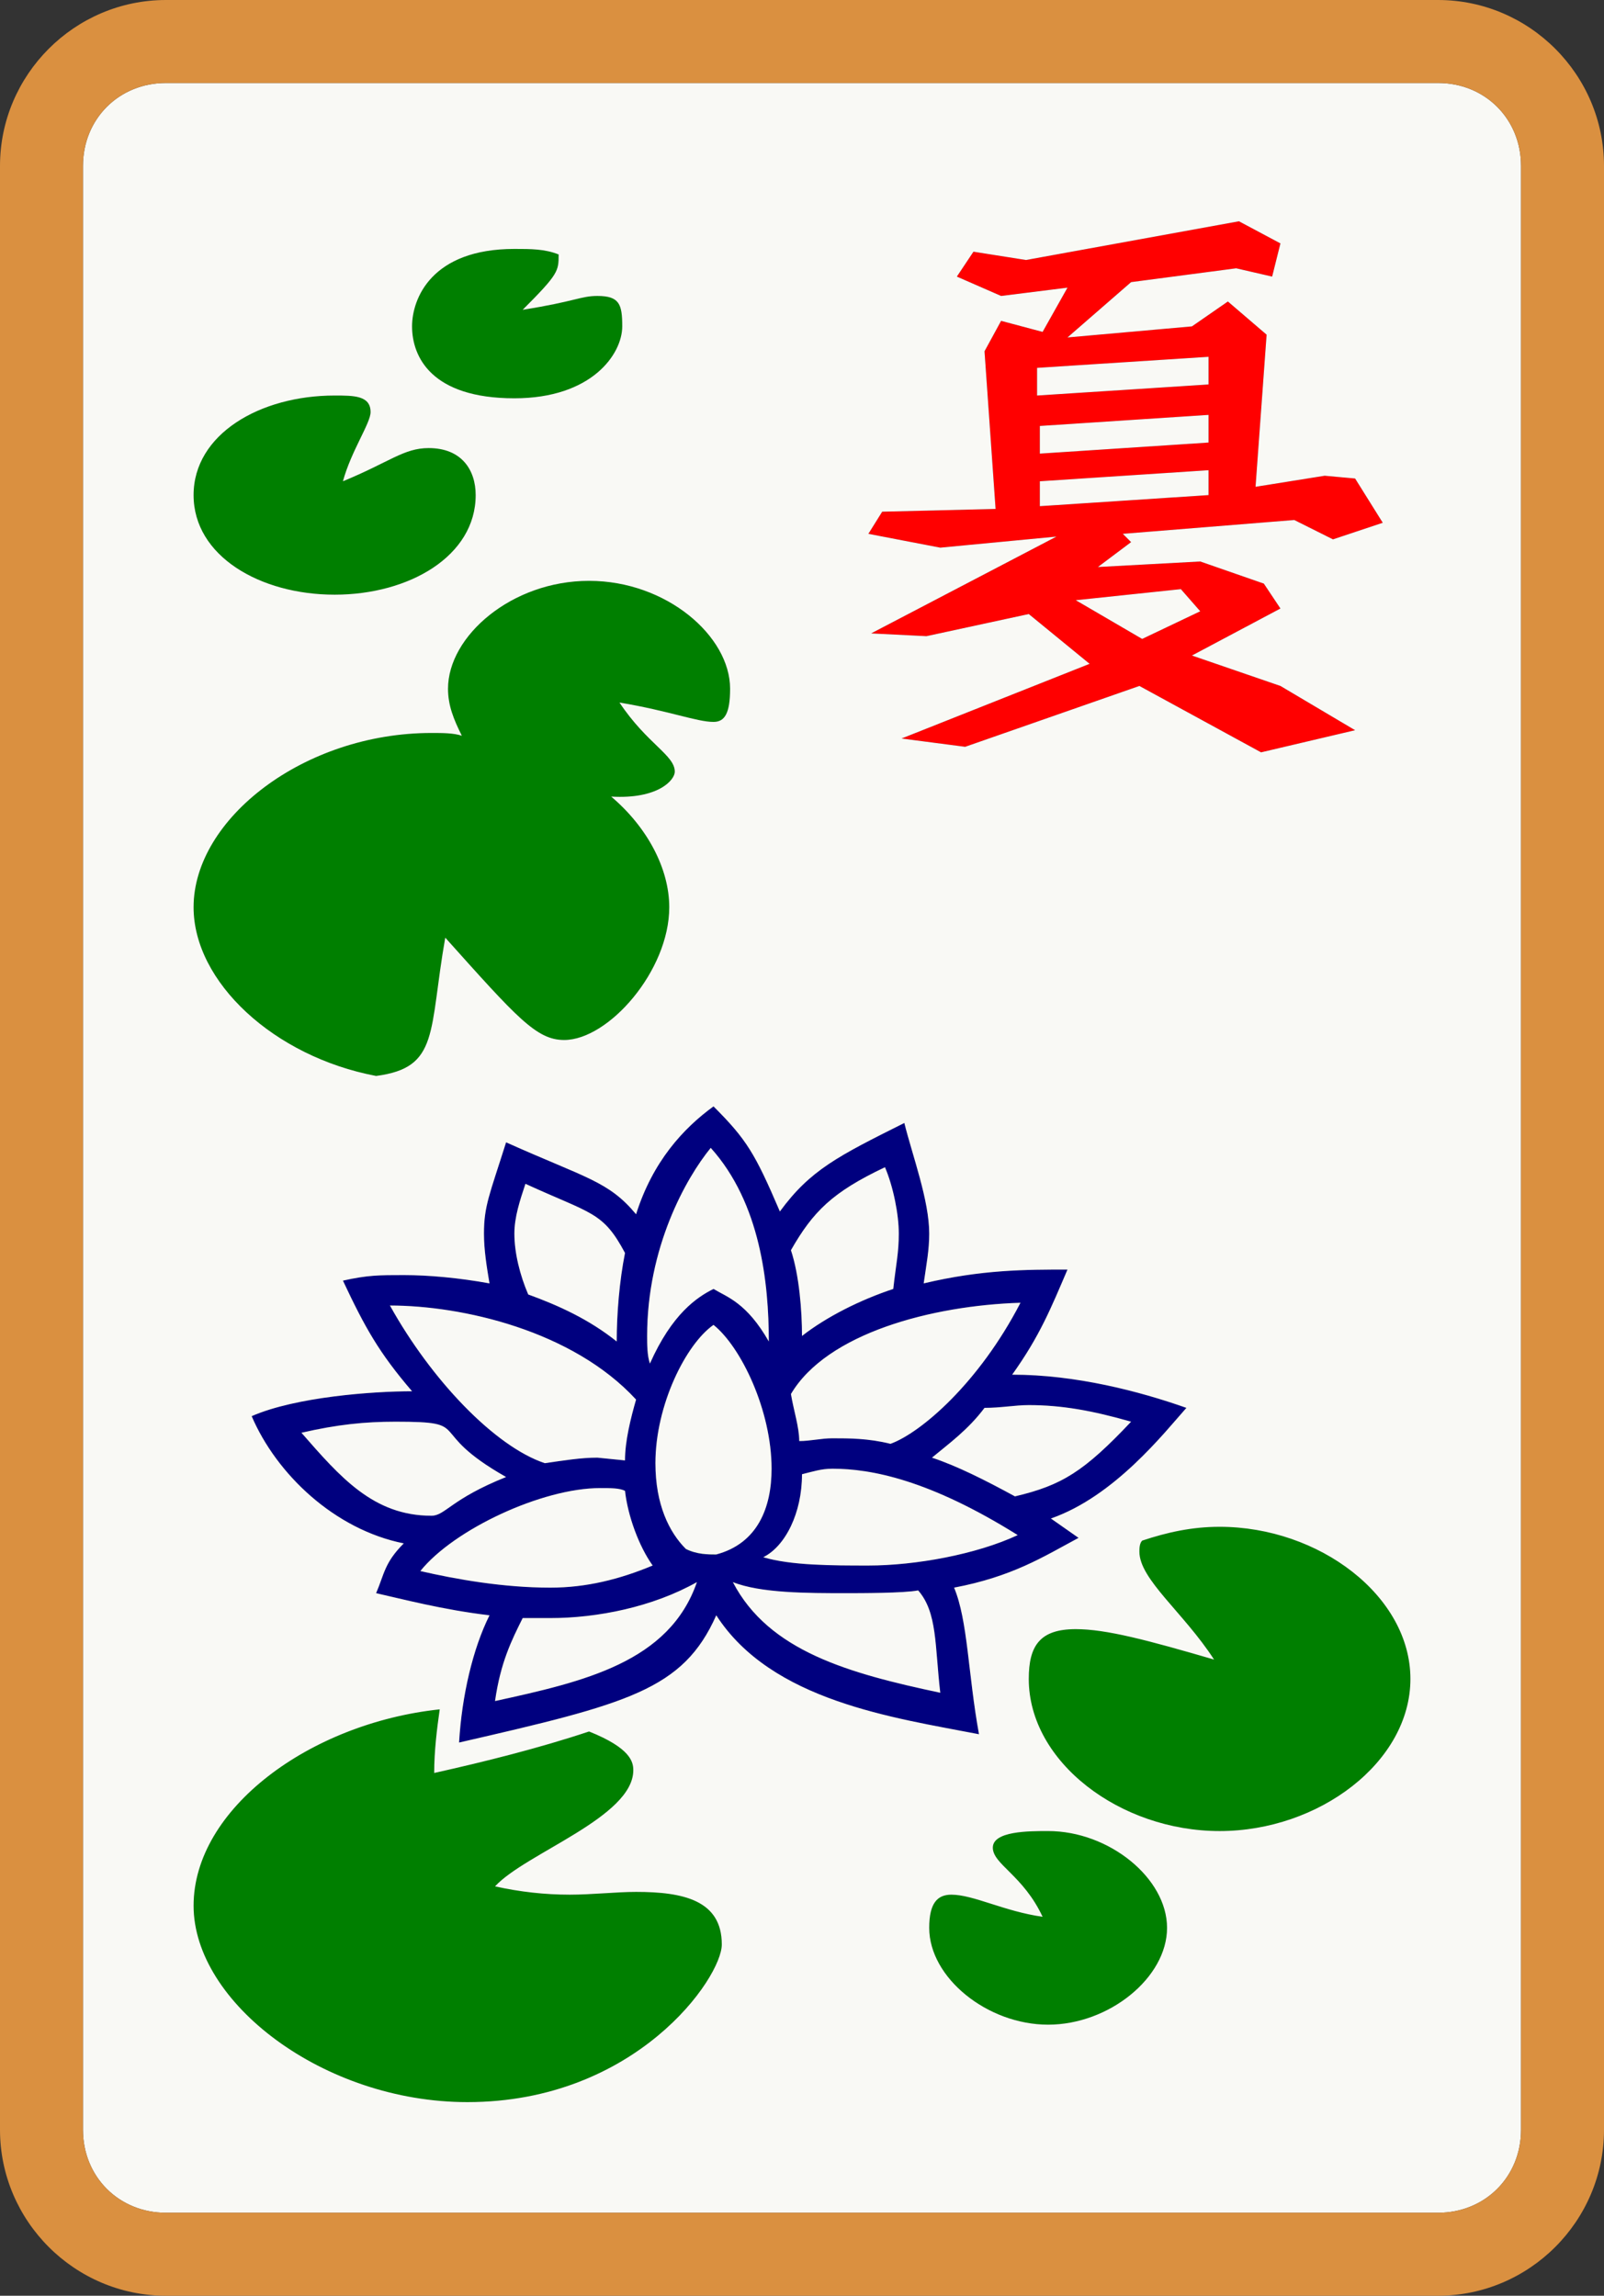 <svg viewBox="30 -795 580 830" xmlns="http://www.w3.org/2000/svg" id="glyph198"><rect x="30" y="-795" width="580" height="830" fill="#333333" stroke="none"/><path fill="#00007F" d="M196-165c61,-14,81,-19,93,-46c20,31,64,37,95,43c-4,-22,-4,-41,-9,-53c21,-4,32,-11,45,-18l-10-7c23,-8,41,-31,49,-40c-17,-6,-40,-12,-63,-12c10,-14,14,-24,20,-38c-15,0,-31,0,-52,5c1,-7,2,-12,2,-18c0,-12,-6,-28,-9,-40c-24,12,-34,17,-45,32c-9,-21,-12,-26,-24,-38c-11,8,-22,20,-28,39c-10,-12,-18,-13,-47,-26c-6,19,-8,23,-8,33c0,6,1,12,2,18c-11,-2,-22,-3,-31,-3c-9,0,-13,0,-22,2c8,17,13,26,25,40c-14,0,-42,2,-58,9c9,21,30,41,55,46c-7,7,-7,11,-10,18c9,2,24,6,41,8c-6,12,-10,29,-11,46ZM265-302c-1,-3,-1,-7,-1,-10c0,-32,14,-57,23,-68c18,20,21,49,21,70c-8,-14,-15,-16,-20,-19c-6,3,-15,9,-23,27ZM320-312c0,-9,-1,-22,-4,-31c8,-14,15,-21,34,-30c3,7,5,17,5,24c0,7,-1,11,-2,20c-12,4,-24,10,-33,17ZM253-310c-10,-8,-21,-13,-32,-17c-3,-7,-5,-15,-5,-22c0,-6,2,-12,4,-18c24,11,28,10,36,25c-2,10,-3,22,-3,32ZM352-273c-8,-2,-15,-2,-21,-2c-4,0,-8,1,-12,1c0,-5,-2,-11,-3,-17c13,-22,51,-32,83,-33c-15,29,-36,47,-47,51ZM227-266c-18,-6,-41,-30,-56,-57c26,0,66,9,89,34c-2,7,-4,15,-4,22l-10-1c-6,0,-12,1,-19,2ZM289-233c-3,0,-7,0,-11,-2c-6,-6,-11,-16,-11,-31c0,-21,11,-43,21,-50c10,8,21,31,21,52c0,14,-5,27,-20,31ZM397-254c-11,-6,-21,-11,-30,-14c6,-5,13,-10,19,-18c6,0,11,-1,16,-1c12,0,23,2,37,6c-17,18,-25,23,-42,27ZM186-247c-21,0,-33,-14,-47,-30c13,-3,23,-4,34,-4c29,0,10,3,40,20c-20,8,-22,14,-27,14ZM344-229c-13,0,-28,0,-38,-3c8,-4,14,-16,14,-30c4,-1,7,-2,11,-2c14,0,35,4,67,24c-15,7,-37,11,-54,11ZM229-221c-17,0,-34,-3,-47,-6c12,-15,44,-30,65,-30c4,0,7,0,9,1c1,9,5,20,10,27c-12,5,-24,8,-37,8ZM209-180c2,-14,6,-22,10,-30h10c17,0,37,-4,53,-13c-10,29,-41,36,-73,43ZM370-183c-33,-7,-62,-15,-75,-40c10,4,27,4,41,4c5,0,21,0,26,-1c7,8,6,20,8,37Z"></path><path fill="#007F00" d="M216-651c28,0,39,-16,39,-26c0,-8,-1,-11,-9,-11c-6,0,-8,2,-27,5c13,-13,13,-14,13,-20c-5,-2,-10,-2,-16,-2c-30,0,-37,18,-37,28c0,11,7,26,37,26ZM151-580c27,0,51,-14,51,-36c0,-9,-5,-17,-17,-17c-9,0,-14,5,-31,12c3,-11,10,-21,10,-25c0,-6,-6,-6,-13,-6c-27,0,-51,14,-51,36c0,22,24,36,51,36ZM166-406c23,-3,19,-16,25,-50c26,29,33,37,43,37c16,0,38,-25,38,-48c0,-14,-8,-29,-21,-40c17,1,23,-6,23,-9c0,-6,-10,-10,-20,-25c18,3,28,7,34,7c4,0,6,-3,6,-12c0,-19,-23,-39,-51,-39c-28,0,-51,20,-51,39c0,6,2,11,5,17c-3,-1,-7,-1,-11,-1c-46,0,-86,31,-86,63c0,27,29,54,66,61ZM471-133c36,0,69,-25,69,-55c0,-30,-33,-55,-69,-55c-10,0,-19,2,-28,5c-1,1,-1,3,-1,4c0,10,16,22,27,39c-24,-7,-39,-11,-50,-11c-13,0,-17,6,-17,18c0,30,33,55,69,55ZM289-233l-11-2c4,2,8,2,11,2ZM199-35c61,0,92,-45,92,-57c0,-16,-14,-19,-31,-19c-7,0,-16,1,-24,1c-9,0,-18,-1,-27,-3c11,-12,50,-25,50,-42c0,-3,-1,-8,-16,-14c-18,6,-38,11,-56,15c0,-8,1,-16,2,-23c-47,5,-89,36,-89,71c0,35,47,71,99,71ZM409-63c22,0,43,-17,43,-35c0,-18,-21,-35,-43,-35c-7,0,-20,0,-20,6c0,6,11,10,18,25c-14,-2,-25,-8,-33,-8c-5,0,-8,3,-8,12c0,18,21,35,43,35Z"></path><path fill="#FF0000" d="M486-523l34-8l-27-16l-32-11l32-17l-6-9l-23-8l-37,2l12-9l-3-3l62-5l14,7l18-6l-10-16l-11-1l-25,4l4-55l-14-12l-13,9l-45,4l23-20l38-5l13,3l3-12l-15-8l-77,14l-19-3l-6,9l16,7l24-3l-9,16l-15-4l-6,11l4,57l-41,1l-5,8l26,5l42-4l-67,35l20,1l37-8l22,18l-68,27l23,3l63-22ZM405-652v-10l62-4v10ZM406-631v-10l61-4v10ZM406-612v-9l61-4v9ZM443-564l-24-14l38-4l7,8Z"></path><path fill="#F9F9F5" d="M90,5h460c17,0,30,-13,30,-30v-710c0,-17,-13,-30,-30,-30h-460c-17,0,-30,13,-30,30v710c0,17,13,30,30,30ZM486-523l-44-24l-63,22l-23-3l68-27l-22-18l-37,8l-20-1l67-35l-42,4l-26-5l5-8l41-1l-4-57l6-11l15,4l9-16l-24,3l-16-7l6-9l19,3l77-14l15,8l-3,12l-13-3l-38,5l-23,20l45-4l13-9l14,12l-4,55l25-4l11,1l10,16l-18,6l-14-7l-62,5l3,3l-12,9l37-2l23,8l6,9l-32,17l32,11l27,16ZM216-651c-30,0,-37,-15,-37,-26c0,-10,7,-28,37,-28c6,0,11,0,16,2c0,6,0,7,-13,20c19,-3,21,-5,27,-5c8,0,9,3,9,11c0,10,-11,26,-39,26ZM405-652l62-4v-10l-62,4ZM151-580c-27,0,-51,-14,-51,-36c0,-22,24,-36,51,-36c7,0,13,0,13,6c0,4,-7,14,-10,25c17,-7,22,-12,31,-12c12,0,17,8,17,17c0,22,-24,36,-51,36ZM406-631l61-4v-10l-61,4ZM406-612l61-4v-9l-61,4ZM166-406c-37,-7,-66,-34,-66,-61c0,-32,40,-63,86,-63c4,0,8,0,11,1c-3,-6,-5,-11,-5,-17c0,-19,23,-39,51,-39c28,0,51,20,51,39c0,9,-2,12,-6,12c-6,0,-16,-4,-34,-7c10,15,20,19,20,25c0,3,-6,10,-23,9c13,11,21,26,21,40c0,23,-22,48,-38,48c-10,0,-17,-8,-43,-37c-6,34,-2,47,-25,50ZM443-564l21-10l-7-8l-38,4ZM196-165c1,-17,5,-34,11,-46c-17,-2,-32,-6,-41,-8c3,-7,3,-11,10,-18c-25,-5,-46,-25,-55,-46c16,-7,44,-9,58,-9c-12,-14,-17,-23,-25,-40c9,-2,13,-2,22,-2c9,0,20,1,31,3c-1,-6,-2,-12,-2,-18c0,-10,2,-14,8,-33c29,13,37,14,47,26c6,-19,17,-31,28,-39c12,12,15,17,24,38c11,-15,21,-20,45,-32c3,12,9,28,9,40c0,6,-1,11,-2,18c21,-5,37,-5,52,-5c-6,14,-10,24,-20,38c23,0,46,6,63,12c-8,9,-26,32,-49,40l10,7c-13,7,-24,14,-45,18c5,12,5,31,9,53c-31,-6,-75,-12,-95,-43c-12,27,-32,32,-93,46ZM265-302c8,-18,17,-24,23,-27c5,3,12,5,20,19c0,-21,-3,-50,-21,-70c-9,11,-23,36,-23,68c0,3,0,7,1,10ZM320-312c9,-7,21,-13,33,-17c1,-9,2,-13,2,-20c0,-7,-2,-17,-5,-24c-19,9,-26,16,-34,30c3,9,4,22,4,31ZM253-310c0,-10,1,-22,3,-32c-8,-15,-12,-14,-36,-25c-2,6,-4,12,-4,18c0,7,2,15,5,22c11,4,22,9,32,17ZM352-273c11,-4,32,-22,47,-51c-32,1,-70,11,-83,33c1,6,3,12,3,17c4,0,8,-1,12,-1c6,0,13,0,21,2ZM227-266c7,-1,13,-2,19,-2l10,1c0,-7,2,-15,4,-22c-23,-25,-63,-34,-89,-34c15,27,38,51,56,57ZM289-233c15,-4,20,-17,20,-31c0,-21,-11,-44,-21,-52c-10,7,-21,29,-21,50c0,15,5,25,11,31c4,2,8,2,11,2ZM397-254c17,-4,25,-9,42,-27c-14,-4,-25,-6,-37,-6c-5,0,-10,1,-16,1c-6,8,-13,13,-19,18c9,3,19,8,30,14ZM186-247c5,0,7,-6,27,-14c-30,-17,-11,-20,-40,-20c-11,0,-21,1,-34,4c14,16,26,30,47,30ZM344-229c17,0,39,-4,54,-11c-32,-20,-53,-24,-67,-24c-4,0,-7,1,-11,2c0,14,-6,26,-14,30c10,3,25,3,38,3ZM229-221c13,0,25,-3,37,-8c-5,-7,-9,-18,-10,-27c-2,-1,-5,-1,-9,-1c-21,0,-53,15,-65,30c13,3,30,6,47,6ZM471-133c-36,0,-69,-25,-69,-55c0,-12,4,-18,17,-18c11,0,26,4,50,11c-11,-17,-27,-29,-27,-39c0,-1,0,-3,1,-4c9,-3,18,-5,28,-5c36,0,69,25,69,55c0,30,-33,55,-69,55ZM209-180c32,-7,63,-14,73,-43c-16,9,-36,13,-53,13h-10c-4,8,-8,16,-10,30ZM370-183c-2,-17,-1,-29,-8,-37c-5,1,-21,1,-26,1c-14,0,-31,0,-41,-4c13,25,42,33,75,40ZM199-35c-52,0,-99,-36,-99,-71c0,-35,42,-66,89,-71c-1,7,-2,15,-2,23c18,-4,38,-9,56,-15c15,6,16,11,16,14c0,17,-39,30,-50,42c9,2,18,3,27,3c8,0,17,-1,24,-1c17,0,31,3,31,19c0,12,-31,57,-92,57ZM409-63c-22,0,-43,-17,-43,-35c0,-9,3,-12,8,-12c8,0,19,6,33,8c-7,-15,-18,-19,-18,-25c0,-6,13,-6,20,-6c22,0,43,17,43,35c0,18,-21,35,-43,35Z"></path><path fill="#DA9040" d="M90,35h460c33,0,60,-27,60,-60v-710c0,-33,-27,-60,-60,-60h-460c-33,0,-60,27,-60,60v710c0,33,27,60,60,60ZM90,5c-17,0,-30,-13,-30,-30v-710c0,-17,13,-30,30,-30h460c17,0,30,13,30,30v710c0,17,-13,30,-30,30Z"></path></svg>